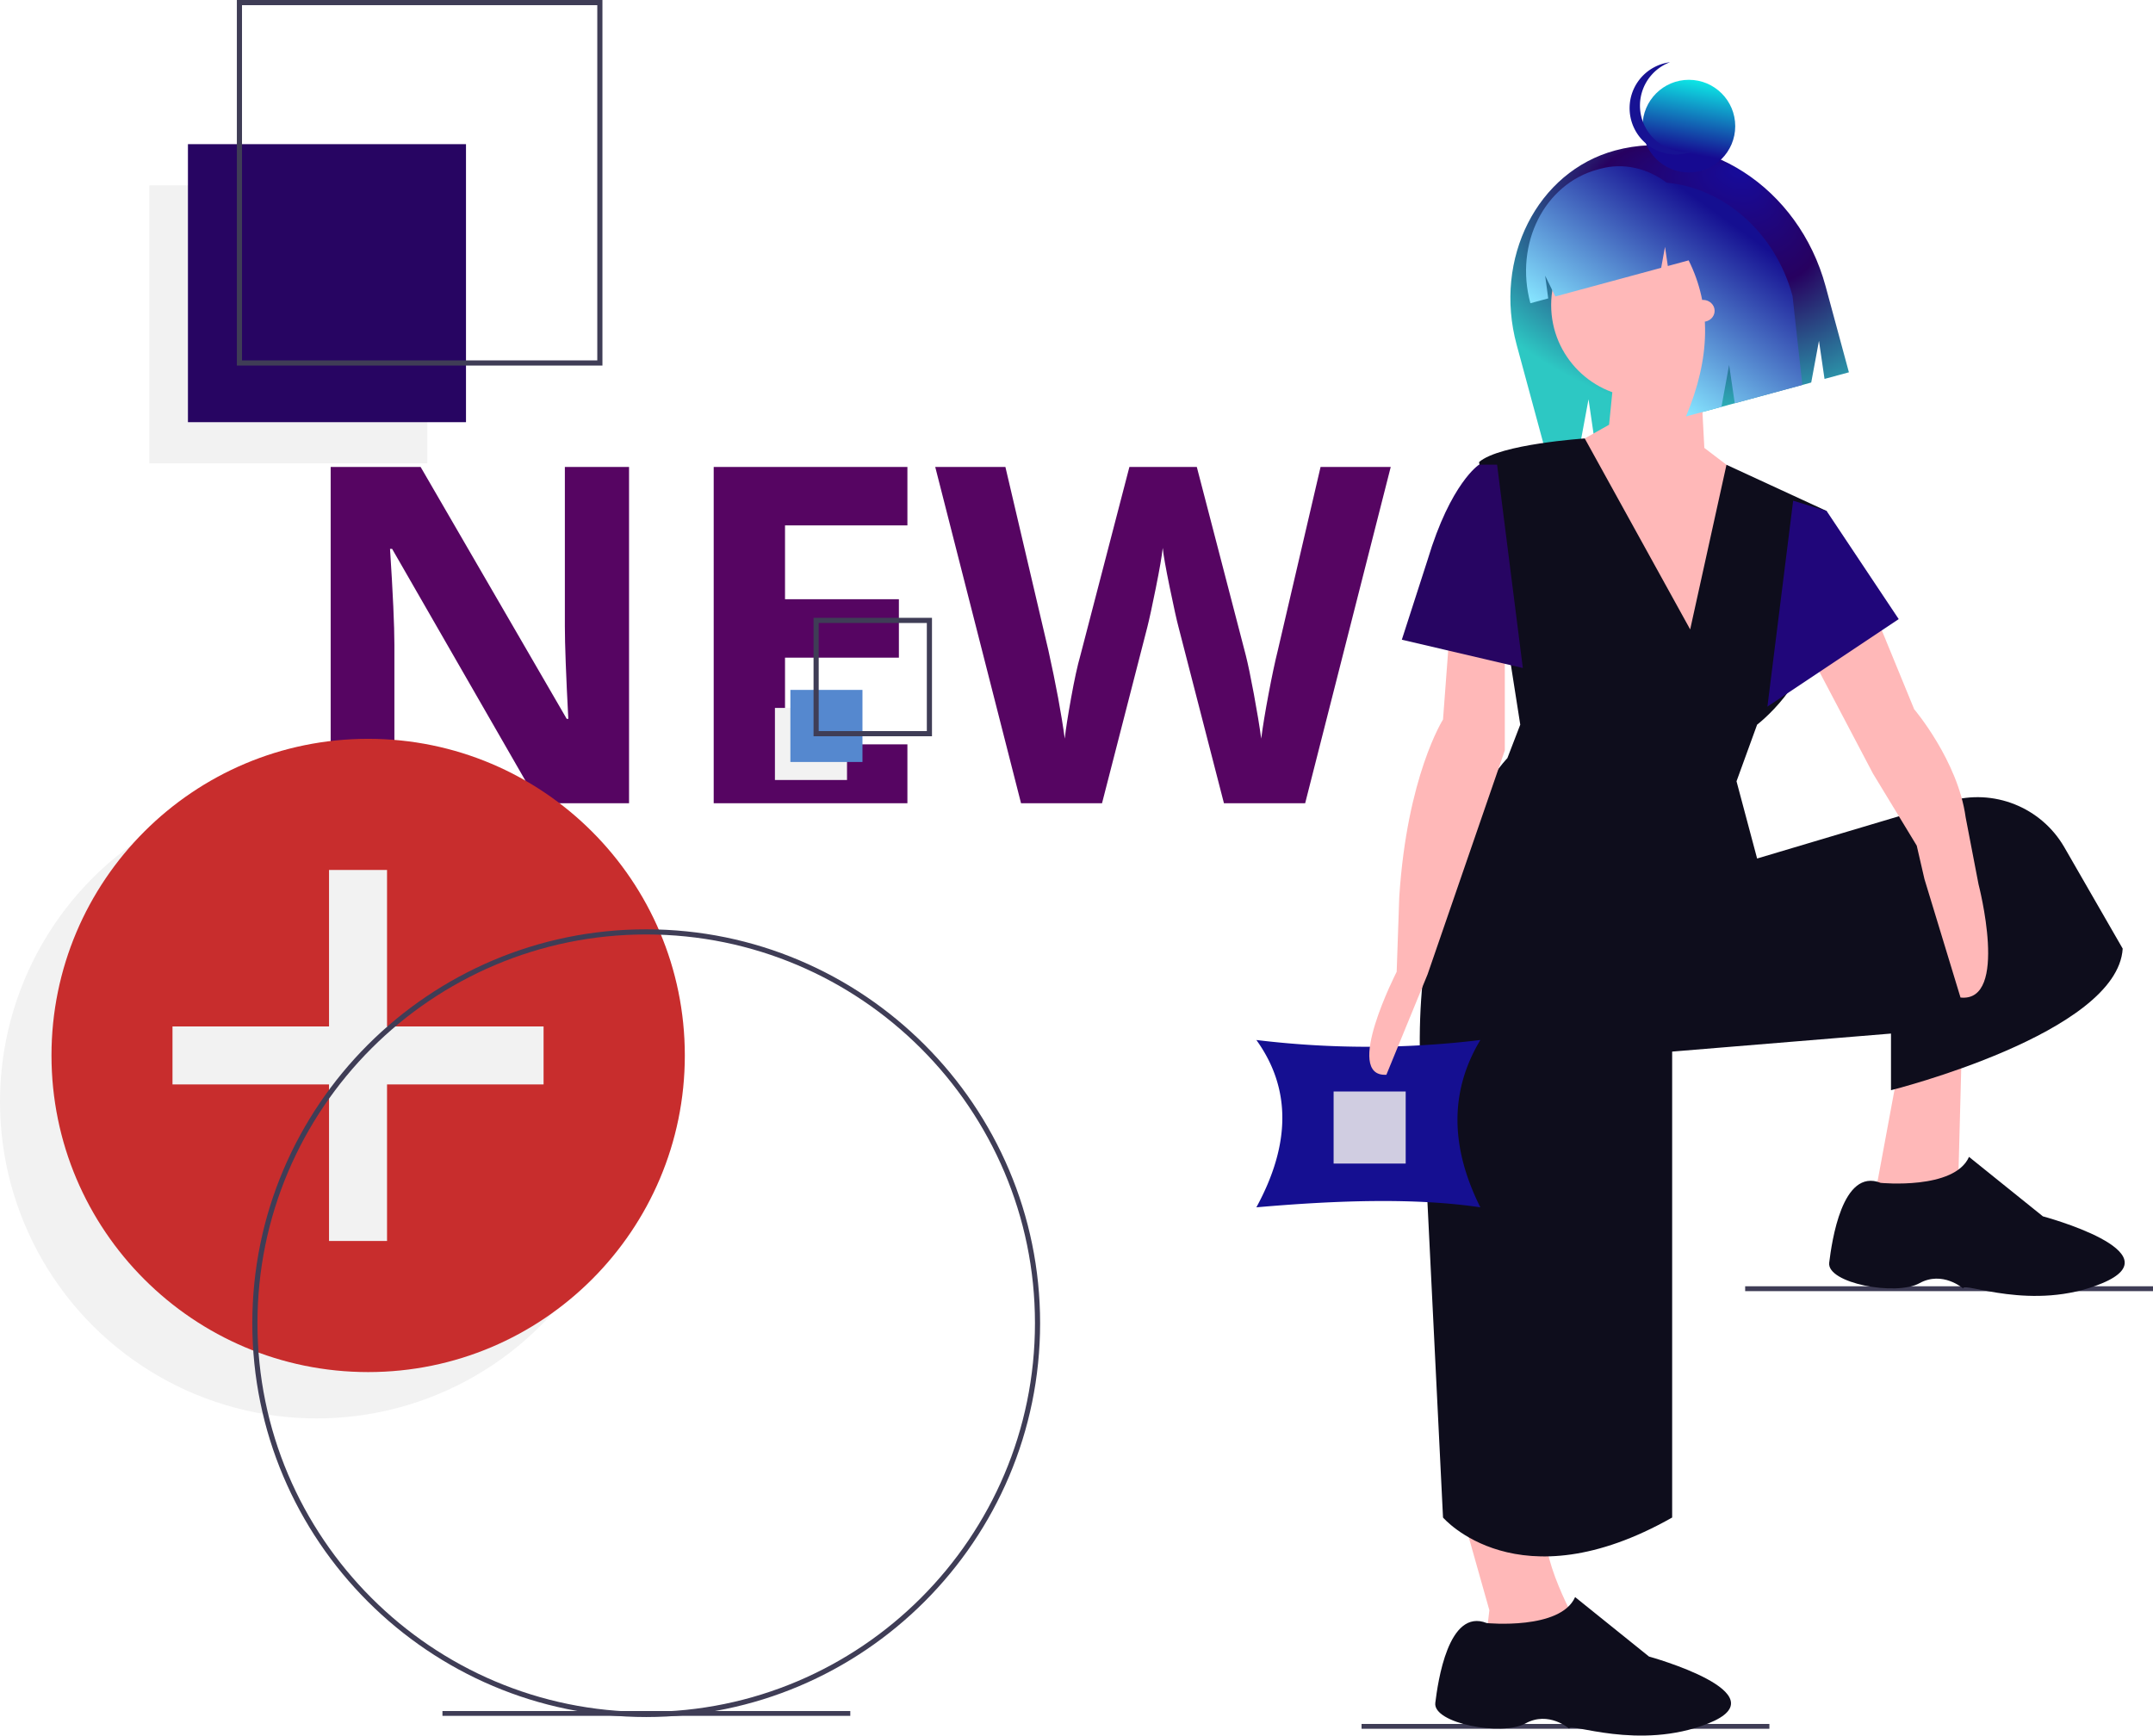 <svg xmlns="http://www.w3.org/2000/svg" viewBox="0 0 836.27 674.205" width="1115.027" height="898.94" xmlns:v="https://vecta.io/nano"><defs><clipPath id="A"><path d="M0 0h836.27v674.205H0z"/></clipPath></defs><g clip-path="url(#A)"><path d="M244.335 181.394v130.638h-35.206l-56.83-98.827h-.804 0q1.698 26.181 1.698 37.35h0v61.477h-24.752V181.394h34.938l56.741 97.844h.626 0q-1.341-25.466-1.341-36.01h0v-61.834h24.93 0zm108.121 107.763v22.875h-75.238V181.394h75.238v22.696h-47.538v28.684h44.231v22.696h-44.231v33.687h47.538 0zm187.735-107.763l-33.24 130.638h-31.542l-17.693-68.625h0q-.983-3.664-3.351-15.146h0 0q-2.367-11.482-2.725-15.414h0 0q-.536 4.825-2.681 15.503h0 0q-2.144 10.678-3.306 15.236h0l-17.603 68.446h-31.453l-33.329-130.638h27.253L407.23 252.7h0q4.379 19.747 6.345 34.223h0 0q.536-5.093 2.457-15.771h0 0q1.921-10.678 3.619-16.576h0l19.033-73.182h26.181l19.032 73.182h0q1.251 4.915 3.128 15.012h0 0q1.876 10.097 2.859 17.335h0 0q.894-6.97 2.86-17.38h0 0q1.965-10.41 3.574-16.843h0l16.62-71.306h27.253 0z" fill="#560562"/><circle vector-effect="non-scaling-stroke" cx="123" cy="428" r="123" fill="#f2f2f2"/><path d="M20 410c0-67.886 55.114-123 123-123s123 55.114 123 123-55.114 123-123 123S20 477.886 20 410zm47-11.267h144.135v22.534H67v-22.534h0zm83.335-60.801v144.136H127.8V337.932h22.535 0zM127.8 398.733h22.535v22.534H127.8v-22.534z" fill-rule="evenodd" fill="#c82d2d"/><path d="M58 72h108v108H58V72z" fill="#f2f2f2"/><path d="M73 56h108v108H73V56z" fill="#270562"/><path d="M171.858 664.676H330.27v1.875H171.858v-1.875zM234 142H92V0h142v142zm-140-2h138V2H94v138z" fill="#3f3d56"/><path d="M301 275h28v28h-28v-28z" fill="#f2f2f2"/><path d="M307 268h28v28h-28v-28z" fill="#5588cf"/><path d="M362 286h-46v-46h46v46zm-44-2h42v-42h-42v42zm-67 383c-84.364 0-153-68.636-153-153s68.636-153 153-153 153 68.636 153 153-68.636 153-153 153zm0-304c-83.262 0-151 67.738-151 151s67.738 151 151 151 151-67.738 151-151-67.738-151-151-151zm277.857 306.676H687.27v1.875H528.857v-1.875zm149-170H836.27v1.875H677.857v-1.875z" fill="#3f3d56"/><radialGradient id="B" fx=".7" fy=".111" cx=".5" cy=".5" r=".5" gradientTransform="matrix(191.846,34,26.821,120.667,538.41,28.667)" gradientUnits="userSpaceOnUse"><stop offset="1.25%" stop-color="#170b99"/><stop offset="43.75%" stop-color="#270160"/><stop offset="97.917%" stop-color="#2dc8c3"/></radialGradient><path d="M627.314 58.463h0c-30.181 8.176-47.293 41.957-38.219 75.451l11.528 42.555 13.088-3.545 3.306-17.82 2.377 16.28 84.125-22.789 3.005-16.2 2.161 14.8 9.472-2.566-9.052-33.413c-10.441-38.543-47.06-62.162-81.791-52.754v.001z" fill="url(#B)"/><g fill="#ffb8b8"><path d="M565.5 579.5l13 46-2 17 38-8s-16-27-14-41l-35-14zm172-165l-10 54 33-5L762 407l-24.5 7.5h0z"/><circle vector-effect="non-scaling-stroke" cx="638.5" cy="118.5" r="36"/><path d="M627 145l-2 20-16 9 42 93 32-77-21-16-2-38-33 9h0z"/></g><path d="M656.5 244.5l-40.955-74.181S582.5 172.5 574.5 179.5l16 102-5 13s-41 42-33 133l8 162s29 34 89 0v-181l85-7v22s88-22 90-55l-22.638-39.319c-9.005-15.637-27.573-23.039-44.866-17.886L682.5 333.5l-8-30 8-22s21-16 21-37l6-46-38.899-17.947L656.5 244.5z" fill="#0e0d1c"/><path d="M727.5 236.5l16 39s17 20 20 42l5 26s12 46-7 44l-14-46-3-13-17-28-25.085-47.68L727.5 236.5z" fill="#ffb8b8"/><g fill="#0e0d1c"><path d="M730.5 459.5s28.615 2.807 34.307-10.097L793.5 472.5s51.965 13.917 23 26c-27 11.263-54-.762-54 2 0 0-8-7-17-2s-36 0-35-8 5-37 20-31zm-153 171s28.615 2.807 34.307-10.097L640.5 643.5s52.166 14.409 23 26c-26.972 10.719-53.986-.597-54 2 0 0-8-7-17-2s-36 0-35-8 5-37 20-31z"/></g><path d="M696.5 194.5l13 4 28 42-51 34 10-80z" fill="#20067a"/><linearGradient id="C" x1="614.5" y1="131.5" x2="655.5" y2="74.5" gradientUnits="userSpaceOnUse"><stop offset="0%" stop-color="#86e5ff"/><stop offset="100%" stop-color="#150f91"/></linearGradient><path d="M647.375 70.961c-7.401-5.579-16.706-7.861-25.74-5.414l-1.073.291c-20.686 5.604-32.385 28.865-26.13 51.956h0l6.931-1.878-1.189-8.824 3.949 8.076 41.11-11.136 1.491-8.142 1.092 7.442 8.088-2.191q13.277 26.58-1.036 60.633l13.777-3.732 2.983-16.283 2.183 14.884 26.262-7.114-3.816-34.559c-6.727-24.833-26.861-41.983-48.883-44.009h.001z" fill="url(#C)"/><linearGradient id="D" x1="661.508" y1="61.103" x2="667.333" y2="28.333" gradientUnits="userSpaceOnUse"><stop offset="1.25%" stop-color="#160a91"/><stop offset="96.667%" stop-color="#0cffef"/></linearGradient><circle vector-effect="non-scaling-stroke" cx="656" cy="49" r="18" fill="url(#D)"/><path d="M655 59a17.99 17.99 0 0 1-6.333-34.832 17.99 17.99 0 0 0-10.143 30.844 17.99 17.99 0 0 0 18.81 3.82c-.774.106-1.553.162-2.334.168h0z" fill="#171293"/><ellipse vector-effect="non-scaling-stroke" cx="661.5" cy="120.75" rx="4.5" ry="4.25" fill="#ffb8b8"/><path d="M575 469c-24.755-3.685-54.742-2.828-87 0q20.173-36.99 0-65a360.92 360.92 0 0 0 87 0c-12.389 20.626-11.296 42.384 0 65z" fill="#150f91"/><path d="M563.5 239.5l-3 40s-14 22-17 69l-1 29s-21 41-4 40l16-39 30-87v-42l-21-10z" fill="#ffb8b8"/><path d="M581.5 180.5h-7s-11 7-20 37l-10 31 47 11-10-79z" fill="#270562"/><path d="M518 424h28v28h-28v-28z" fill="#d0cde1"/></g></svg>